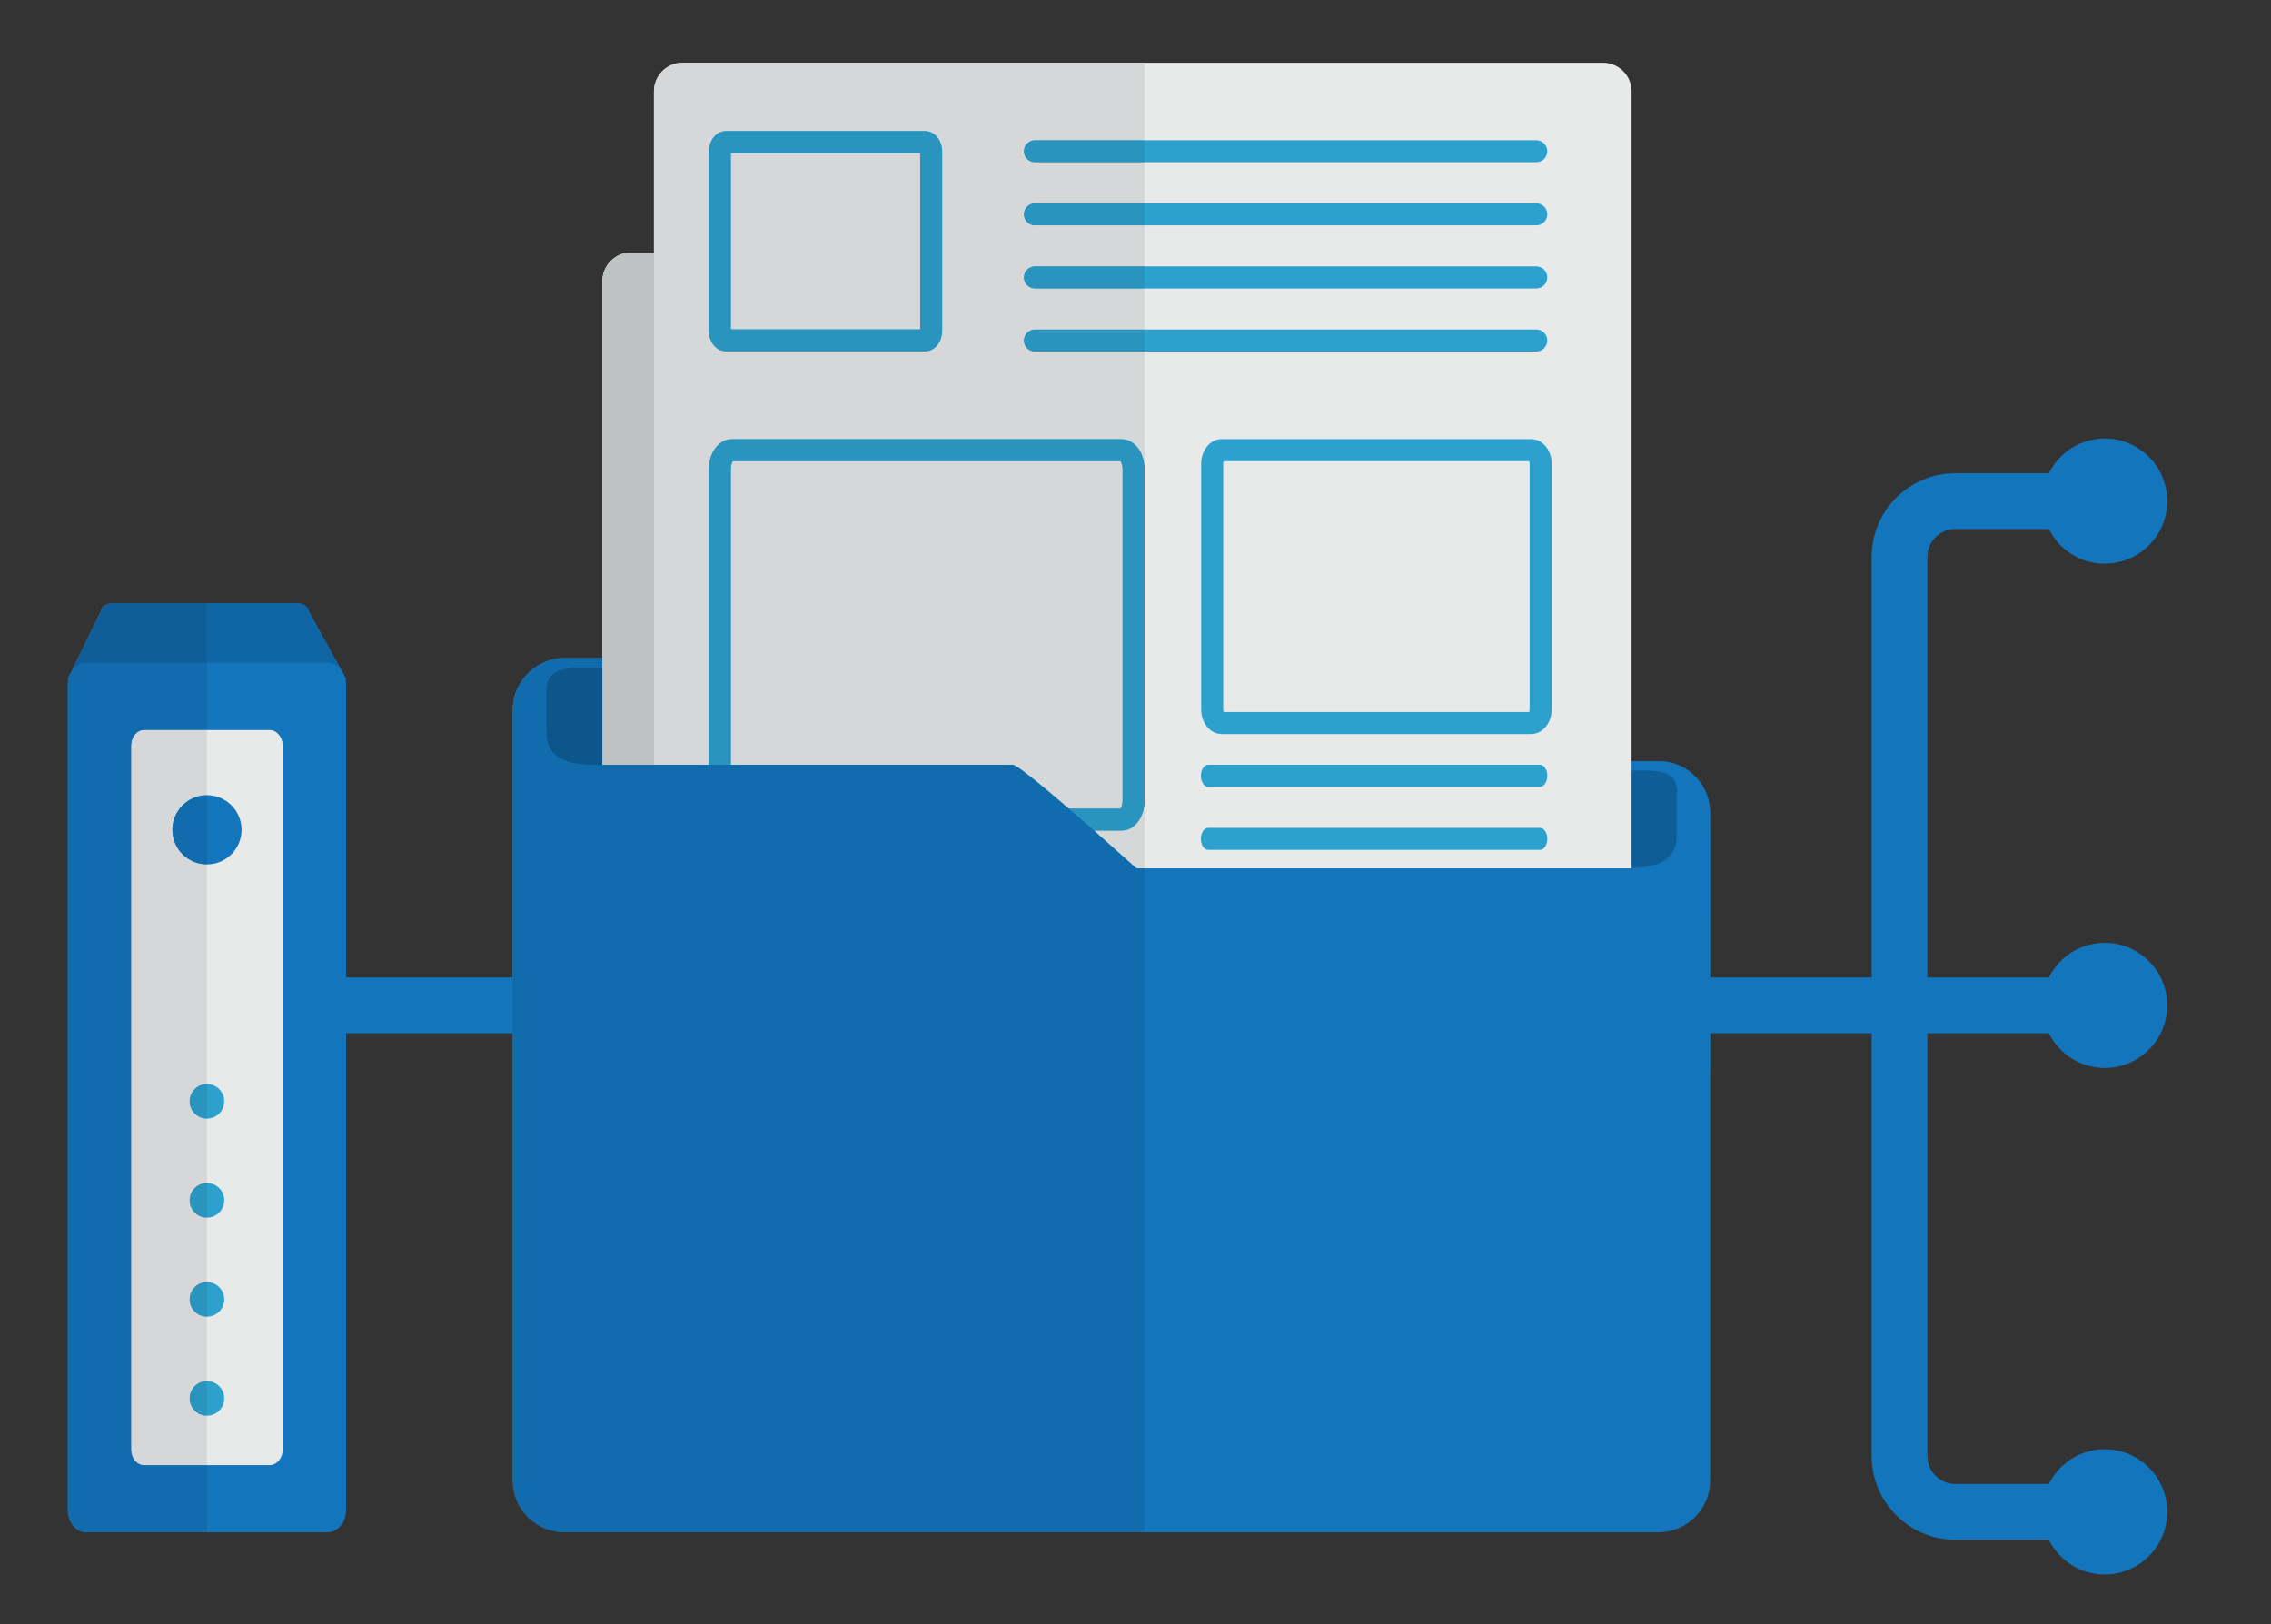 <svg xmlns="http://www.w3.org/2000/svg" xmlns:xlink="http://www.w3.org/1999/xlink" width="390" height="279" viewBox="-20.288 -14.238 390 279" enable-background="new -20.288 -14.238 390 279"><rect x="-20.288" y="-14.238" width="390" height="279" fill="#333333" stroke="none"/><path fill="#1375BB" d="M273.397 129.866v38.556c0 4.868-4.004 8.872-8.871 8.872h-134.776c-4.886 0-8.87-4.004-8.87-8.872v-38.556c0-4.886 3.983-8.871 8.87-8.871l134.776 4.564c.287 0 .587.013.869.062 4.468.422 8.002-.338 8.002 4.245"/><path fill="#0E5D96" d="M273.397 125.375v31.702c0 4.867-4.004 8.866-8.871 8.866h-187.854c-4.884 0-8.871-3.999-8.871-8.866v-49.441c0-4.884 3.987-8.815 8.871-8.815h98.081l1.652 17.682h88.121c.287 0 .587.017.869.056 4.468.422 8.002 4.232 8.002 8.816"/><path fill="#1375BB" d="M265.396 116.502v.056c-.282-.04-.582-.056-.869-.056h-68.61v1.607h66.347c5.148 0 5.265 1.987 5.418 3.498v7.291c0 4.802-3.154 5.952-9.053 5.952l5.646 1.609c4.71 5.098 9.124 2.377 9.124 7.257v-18.395c-.002-4.582-3.536-8.391-8.003-8.819zM75.804 98.82v.047c.28-.034.58-.047.868-.047h68.609v1.607h-66.344c-4.512 0-5.27 1.983-5.418 3.493v7.291c0 4.804 3.154 5.952 9.05 5.952h-5.896c-4.874 0-8.871 3.987-8.871 8.868v-18.395c-.001-4.58 3.532-8.394 8.002-8.816"/><path fill="#E4E3E3" d="M251.064 224.855c0 2.696-2.205 4.897-4.896 4.897h-158.083c-2.697 0-4.902-2.201-4.902-4.897v-190.835c0-2.69 2.205-4.894 4.902-4.894h158.084c2.69 0 4.896 2.204 4.896 4.894v190.835"/><path fill="#D0D2D3" d="M251.064 224.855c0 2.696-2.205 4.897-4.896 4.897h-158.083c-2.697 0-4.902-2.201-4.902-4.897v-190.835c0-2.69 2.205-4.894 4.902-4.894h158.084c2.69 0 4.896 2.204 4.896 4.894v190.835"/><path fill="#E8E9E9" d="M259.903 192.272c0 2.699-2.204 4.895-4.896 4.895h-158.082c-2.694 0-4.9-2.195-4.9-4.895v-190.83c0-2.695 2.206-4.898 4.9-4.898h158.082c2.692 0 4.896 2.204 4.896 4.898v190.83"/><path fill="#2DA1CD" d="M138.565 46.101h-34.17c-1.687 0-2.957-1.56-2.957-3.641v-30.55c0-2.077 1.27-3.641 2.957-3.641h34.17c1.683 0 2.957 1.563 2.957 3.641v30.55c0 2.081-1.273 3.641-2.957 3.641m-33.341-3.789h32.507v-30.258h-32.507v30.258M172.3 128.432h-66.9c-2.224 0-3.961-2.263-3.961-5.145v-56.959c0-2.887 1.737-5.15 3.961-5.15h66.9c2.229 0 3.97 2.263 3.97 5.15v56.959c0 2.882-1.742 5.145-3.97 5.145m-66.711-3.789h66.528c.139-.172.363-.643.363-1.355v-56.96c0-.722-.225-1.194-.363-1.363h-66.528c-.139.169-.365.641-.365 1.363v56.959c0 .713.226 1.184.365 1.356"/><path fill="#2DA1CD" d="M242.649 111.837h-53.123c-1.982 0-3.537-1.882-3.537-4.289v-42.07c0-2.412 1.555-4.299 3.537-4.299h53.123c1.981 0 3.539 1.888 3.539 4.299v42.07c0 2.406-1.557 4.289-3.539 4.289zm-52.78-3.783h52.441c.045-.107.091-.282.091-.506v-42.07c0-.234-.046-.402-.091-.512h-52.441c-.053.11-.097.278-.097.512v42.07c0 .224.044.399.097.506zM243.537 13.624h-86.093c-1.049 0-1.897-.841-1.897-1.892 0-1.04.848-1.885 1.897-1.885h86.093c1.044 0 1.894.846 1.894 1.885 0 1.051-.85 1.892-1.894 1.892M243.537 24.463h-86.093c-1.049 0-1.897-.848-1.897-1.89 0-1.048.848-1.895 1.897-1.895h86.093c1.044 0 1.894.846 1.894 1.895 0 1.042-.85 1.89-1.894 1.89M243.537 35.304h-86.093c-1.049 0-1.897-.851-1.897-1.902 0-1.044.848-1.892 1.897-1.892h86.093c1.044 0 1.894.848 1.894 1.892 0 1.051-.85 1.902-1.894 1.902M243.537 46.135h-86.093c-1.049 0-1.897-.851-1.897-1.896 0-1.041.848-1.891 1.897-1.891h86.093c1.044 0 1.894.85 1.894 1.891 0 1.046-.85 1.896-1.894 1.896"/><path fill="#2DA1CD" d="M244.178 120.894h-56.981c-.693 0-1.255-.841-1.255-1.893 0-1.039.562-1.885 1.255-1.885h56.981c.69 0 1.253.846 1.253 1.885 0 1.051-.563 1.893-1.253 1.893zM244.178 131.731h-56.981c-.693 0-1.255-.848-1.255-1.889 0-1.049.562-1.895 1.255-1.895h56.981c.69 0 1.253.846 1.253 1.895 0 1.042-.563 1.889-1.253 1.889zM244.178 142.572h-56.981c-.693 0-1.255-.851-1.255-1.9 0-1.045.562-1.892 1.255-1.892h56.981c.69 0 1.253.847 1.253 1.892 0 1.049-.563 1.9-1.253 1.9zM244.178 153.405h-56.981c-.693 0-1.255-.852-1.255-1.897 0-1.041.562-1.891 1.255-1.891h56.981c.69 0 1.253.85 1.253 1.891 0 1.045-.563 1.897-1.253 1.897z"/><path fill="#1375BB" d="M273.397 143.768v96.313c0 4.867-4.004 8.854-8.871 8.854h-187.854c-4.884 0-8.871-3.986-8.871-8.854v-114.099c0-4.547 3.451-8.313 7.877-8.803.314-.052.652-.063.994-.063h76.959c.466 0 2.577 1.614 5.325 3.879 3.415 2.836 7.794 6.667 11.078 9.595 2.815 2.492 4.845 4.315 4.845 4.315h89.648c4.867.001 8.87 3.983 8.87 8.863M39.132 102.333c0 .695-.943 1.263-2.097 1.263h-43.58c-1.153 0-2.096-.568-2.096-1.263l5.742-11.708c0-.692.941-1.26 2.091-1.26h31.388c1.152 0 2.095.567 2.095 1.26l6.457 11.708"/><defs><path id="a" d="M38.879 101.874c.088.234.156.48.202.736.033-.089.051-.182.051-.277l-.253-.459m-45.688-3.275l-1.832 3.734c0 .105.021.208.063.306l.009-.048c-.03-.091-.059-.182-.059-.271l1.819-3.721m37.389-9.233h-15.333v10.257h20.691c.948 0 1.804.487 2.393 1.257l-5.656-10.254c0-.693-.944-1.26-2.095-1.26"/></defs><clipPath id="b"><use xlink:href="#a" overflow="visible"/></clipPath><path clip-path="url(#b)" fill="#1066A5" d="M-8.641 89.366h47.772v13.273h-47.772z"/><path fill="#1375BB" d="M39.148 245.184c0 2.066-1.446 3.75-3.211 3.75h-41.367c-1.765 0-3.211-1.684-3.211-3.75v-141.81c0-2.064 1.446-3.752 3.211-3.752h41.367c1.765 0 3.211 1.688 3.211 3.752v141.81"/><path fill="#E8E9E9" d="M28.247 234.786c0 1.44-1.011 2.616-2.241 2.616h-21.503c-1.229 0-2.24-1.176-2.24-2.616v-121.01c0-1.44 1.011-2.622 2.24-2.622h21.503c1.229 0 2.241 1.182 2.241 2.622v121.01"/><path fill="#1375BB" d="M21.197 128.28c0 3.281-2.661 5.943-5.944 5.943-3.282 0-5.942-2.662-5.942-5.943s2.66-5.942 5.942-5.942c3.283 0 5.944 2.661 5.944 5.942"/><path fill="#2DA1CD" d="M18.226 174.917c0 1.643-1.332 2.972-2.973 2.972-1.642 0-2.972-1.329-2.972-2.972 0-1.639 1.33-2.971 2.972-2.971 1.641 0 2.973 1.332 2.973 2.971M18.226 191.927c0 1.642-1.332 2.973-2.973 2.973-1.642 0-2.972-1.331-2.972-2.973s1.33-2.973 2.972-2.973c1.641 0 2.973 1.331 2.973 2.973M18.226 208.936c0 1.643-1.332 2.973-2.973 2.973-1.642 0-2.972-1.33-2.972-2.973 0-1.641 1.33-2.971 2.972-2.971 1.641.001 2.973 1.331 2.973 2.971M18.226 225.946c0 1.641-1.332 2.971-2.973 2.971-1.642 0-2.972-1.33-2.972-2.971 0-1.643 1.33-2.973 2.972-2.973 1.641 0 2.973 1.33 2.973 2.973"/><path fill="#1375BB" d="M331.562 163.227c1.765 3.522 5.372 5.965 9.58 5.965 5.938 0 10.752-4.814 10.752-10.752 0-5.938-4.814-10.752-10.752-10.752-4.208 0-7.815 2.441-9.58 5.965h-20.855v-72.251c0-2.64 2.148-4.787 4.788-4.787h16.067c1.765 3.522 5.372 5.962 9.58 5.962 5.938 0 10.752-4.813 10.752-10.751s-4.814-10.751-10.752-10.751c-4.208 0-7.815 2.442-9.58 5.964h-16.067c-7.92 0-14.363 6.443-14.363 14.363v72.251h-270.552v9.574h270.551v72.625c0 7.92 6.443 14.363 14.363 14.363h16.067c1.768 3.523 5.372 5.964 9.58 5.964 5.938 0 10.752-4.815 10.752-10.753 0-5.937-4.814-10.75-10.752-10.75-4.21 0-7.815 2.44-9.58 5.963h-16.067c-2.64 0-4.788-2.146-4.788-4.787v-72.625h20.856"/><path fill="#EAEBEC" d="M67.801 163.227h-.014v76.852c0 3.315 1.837 6.203 4.544 7.717-2.7-1.523-4.53-4.417-4.53-7.715v-76.854m.598-58.783c-.112.239-.174.476-.263.715-.224.798-.35 1.628-.35 2.49v46.004h.014v-46.152c.018-1.078.228-2.108.599-3.057m.567-1.185c-.201.33-.373.677-.506 1.034l.041-.097c.137-.323.292-.635.465-.937m6.831-4.452c-.403.043-.806.114-1.2.213.391-.094.792-.161 1.2-.2v-.013m10.324-69.269c-1.736.757-2.95 2.484-2.95 4.474v64.795h-6.512c-.285 0-.57 0-.855.031v.024l.455-.033.413-.009h6.511v-64.8c0-1.994 1.212-3.722 2.938-4.482m90.156-32.997h-79.35c-2.713 0-4.916 2.202-4.916 4.915v27.67h.013v-27.684c0-2.695 2.206-4.898 4.9-4.898h79.353v-.003"/><path fill="#0D568B" d="M67.801 107.595v.012-.012m0-.031v.016-.016m0-.031v.02-.02m.001-.029v.023-.023m.599-3.064l-.002.004c-.371.949-.582 1.979-.598 3.057.017-1.076.228-2.108.6-3.061m.1-.244l-.041.097-.001.004.042-.101m14.682-3.769h-4.247c-4.512 0-5.27 1.983-5.418 3.493v7.291c0 4.268 2.49 5.65 7.179 5.905h2.486v-16.689m-6.924-1.598l-.455.033v.005l.455-.038"/><path fill="#116CAD" d="M83.183 98.82h-6.511l-.413.009-.455.038v-.029h-.006v-.018c-.408.039-.809.106-1.2.2-.199.05-.396.107-.588.171-.542.19-1.084.414-1.563.669-.256.159-.511.287-.734.446-.225.16-.48.352-.672.511-.445.351-.859.767-1.212 1.213-.159.161-.319.383-.414.575-.16.208-.311.427-.448.653-.173.302-.328.614-.465.937l-.042.101-.035.096-.022.046c-.372.954-.583 1.985-.6 3.061v18.529-.048c0-4.547 3.451-8.313 7.877-8.803.314-.052.652-.063.994-.063h4.025c-4.689-.255-7.179-1.638-7.179-5.905v-7.291c.149-1.51.907-3.493 5.418-3.493h4.247v-1.605"/><path fill="#BFC2C3" d="M92.025 29.126h-.013v.004h-3.925c-.699 0-1.363.146-1.965.409-1.726.76-2.938 2.487-2.938 4.481v83.096h8.842v-87.99"/><path fill="#D5D7D8" d="M172.117 64.966h-66.528c-.139.169-.365.641-.365 1.363v50.788h48.407c.466 0 2.577 1.614 5.325 3.879 1.328 1.103 2.801 2.356 4.3 3.648h8.862c.139-.172.363-.643.363-1.355v-56.961c-.001-.721-.225-1.193-.364-1.362m-34.386-52.912h-32.507v30.258h32.507v-30.258m-33.336 34.047c-1.687 0-2.957-1.56-2.957-3.641v-30.55c0-2.077 1.27-3.641 2.957-3.641h34.17c1.683 0 2.957 1.563 2.957 3.641v30.55c0 2.081-1.273 3.641-2.957 3.641h-34.17m71.882-49.558h-79.352c-2.694 0-4.9 2.204-4.9 4.898v115.674h9.414v-50.787c0-2.887 1.737-5.15 3.961-5.15h66.9c2.229 0 3.97 2.263 3.97 5.15v56.959c0 2.881-1.741 5.145-3.97 5.145h-4.701c.853.752 1.673 1.479 2.434 2.158 2.815 2.492 4.845 4.315 4.845 4.315h1.399v-88.77h-18.833c-1.049 0-1.897-.851-1.897-1.896 0-1.041.848-1.891 1.897-1.891h18.833v-7.044h-18.833c-1.049 0-1.897-.851-1.897-1.902 0-1.044.848-1.892 1.897-1.892h18.833v-7.047h-18.833c-1.049 0-1.897-.848-1.897-1.89 0-1.048.848-1.895 1.897-1.895h18.833v-7.055h-18.833c-1.049 0-1.897-.841-1.897-1.892 0-1.04.848-1.885 1.897-1.885h18.833v-13.305"/><path fill="#2994BE" d="M105.224 42.312v-30.258h32.507v30.258h-32.507m33.341-34.042h-34.17c-1.687 0-2.957 1.563-2.957 3.641v30.55c0 2.081 1.27 3.641 2.957 3.641h34.17c1.683 0 2.957-1.56 2.957-3.641v-30.551c0-2.077-1.273-3.64-2.957-3.64M172.3 61.178h-66.9c-2.224 0-3.961 2.263-3.961 5.15v50.788h3.786v-50.788c0-.722.226-1.194.365-1.363h66.528c.139.169.363.641.363 1.363v56.959c0 .712-.225 1.183-.363 1.355h-8.862c1.461 1.26 2.948 2.559 4.344 3.789h4.701c2.229 0 3.97-2.263 3.97-5.145v-56.958c-.001-2.887-1.743-5.15-3.971-5.15M176.277 9.847h-18.833c-1.049 0-1.897.846-1.897 1.885 0 1.05.848 1.892 1.897 1.892h18.833v-3.777M176.277 20.679h-18.833c-1.049 0-1.897.846-1.897 1.895 0 1.042.848 1.89 1.897 1.89h18.833v-3.785M176.277 31.51h-18.833c-1.049 0-1.897.848-1.897 1.892 0 1.051.848 1.902 1.897 1.902h18.833v-3.794M176.277 42.348h-18.833c-1.049 0-1.897.85-1.897 1.891 0 1.046.848 1.896 1.897 1.896h18.833v-3.787"/><path fill="#116CAD" d="M176.277 163.227h-108.476v76.854c0 3.298 1.831 6.191 4.53 7.715 1.282.717 2.759 1.125 4.328 1.125h99.619v-85.694m-22.647-46.111h-76.96c-.342 0-.68.012-.994.063-4.426.49-7.877 4.255-7.877 8.803v27.671h108.477v-18.747h-1.399s-2.029-1.823-4.845-4.315c-.761-.679-1.581-1.406-2.434-2.158-1.396-1.23-2.882-2.529-4.344-3.789-1.499-1.292-2.972-2.545-4.3-3.648-2.747-2.266-4.858-3.88-5.324-3.88M176.277 153.653h-108.49v9.574h108.49v-9.574"/><path fill="#EAEBEC" d="M15.247 89.36h-16.054c-1.149 0-2.108.573-2.108 1.276l-3.894 7.962 3.911-7.973c0-.692.941-1.26 2.091-1.26h16.054v-.005"/><path fill="#0F5E99" d="M15.247 89.366h-16.054c-1.15 0-2.091.567-2.091 1.26l-3.911 7.973-1.819 3.72c0 .09.029.18.059.271.311-1.69 1.605-2.968 3.14-2.968h20.676v-10.256"/><path fill="#116CAD" d="M15.247 99.623h-20.677c-1.535 0-2.829 1.277-3.14 2.968l.005.016v.031c-.031.255-.064.48-.064.733v141.815c0 2.074 1.437 3.734 3.192 3.734h20.683v-11.519h-10.743c-1.229 0-2.24-1.176-2.24-2.616v-121.01c0-1.44 1.011-2.622 2.24-2.622h10.744v-11.53"/><path fill="#D5D7D8" d="M15.247 111.154h-10.744c-1.229 0-2.24 1.182-2.24 2.622v121.01c0 1.44 1.011 2.616 2.24 2.616h10.744v-8.485c-1.639-.004-2.965-1.332-2.965-2.971 0-1.641 1.327-2.97 2.965-2.973v-11.064c-1.639-.004-2.965-1.332-2.965-2.973 0-1.639 1.327-2.968 2.965-2.971v-11.066c-1.639-.004-2.965-1.333-2.965-2.973s1.327-2.97 2.965-2.973v-11.065c-1.639-.003-2.965-1.331-2.965-2.972 0-1.637 1.327-2.968 2.965-2.971v-37.723c-3.279-.004-5.936-2.664-5.936-5.943s2.657-5.939 5.936-5.942v-11.183"/><path fill="#116CAD" d="M15.247 122.338c-3.279.003-5.936 2.663-5.936 5.942s2.657 5.939 5.936 5.943v-11.885"/><path fill="#2994BE" d="M15.247 171.946c-1.639.003-2.965 1.334-2.965 2.971 0 1.641 1.327 2.969 2.965 2.972v-5.943M15.247 188.954c-1.639.003-2.965 1.333-2.965 2.973s1.327 2.969 2.965 2.973v-5.946M15.247 205.966c-1.639.003-2.965 1.332-2.965 2.971 0 1.641 1.327 2.969 2.965 2.973v-5.944M15.247 222.973c-1.639.003-2.965 1.332-2.965 2.973 0 1.639 1.327 2.967 2.965 2.971v-5.944"/></svg>